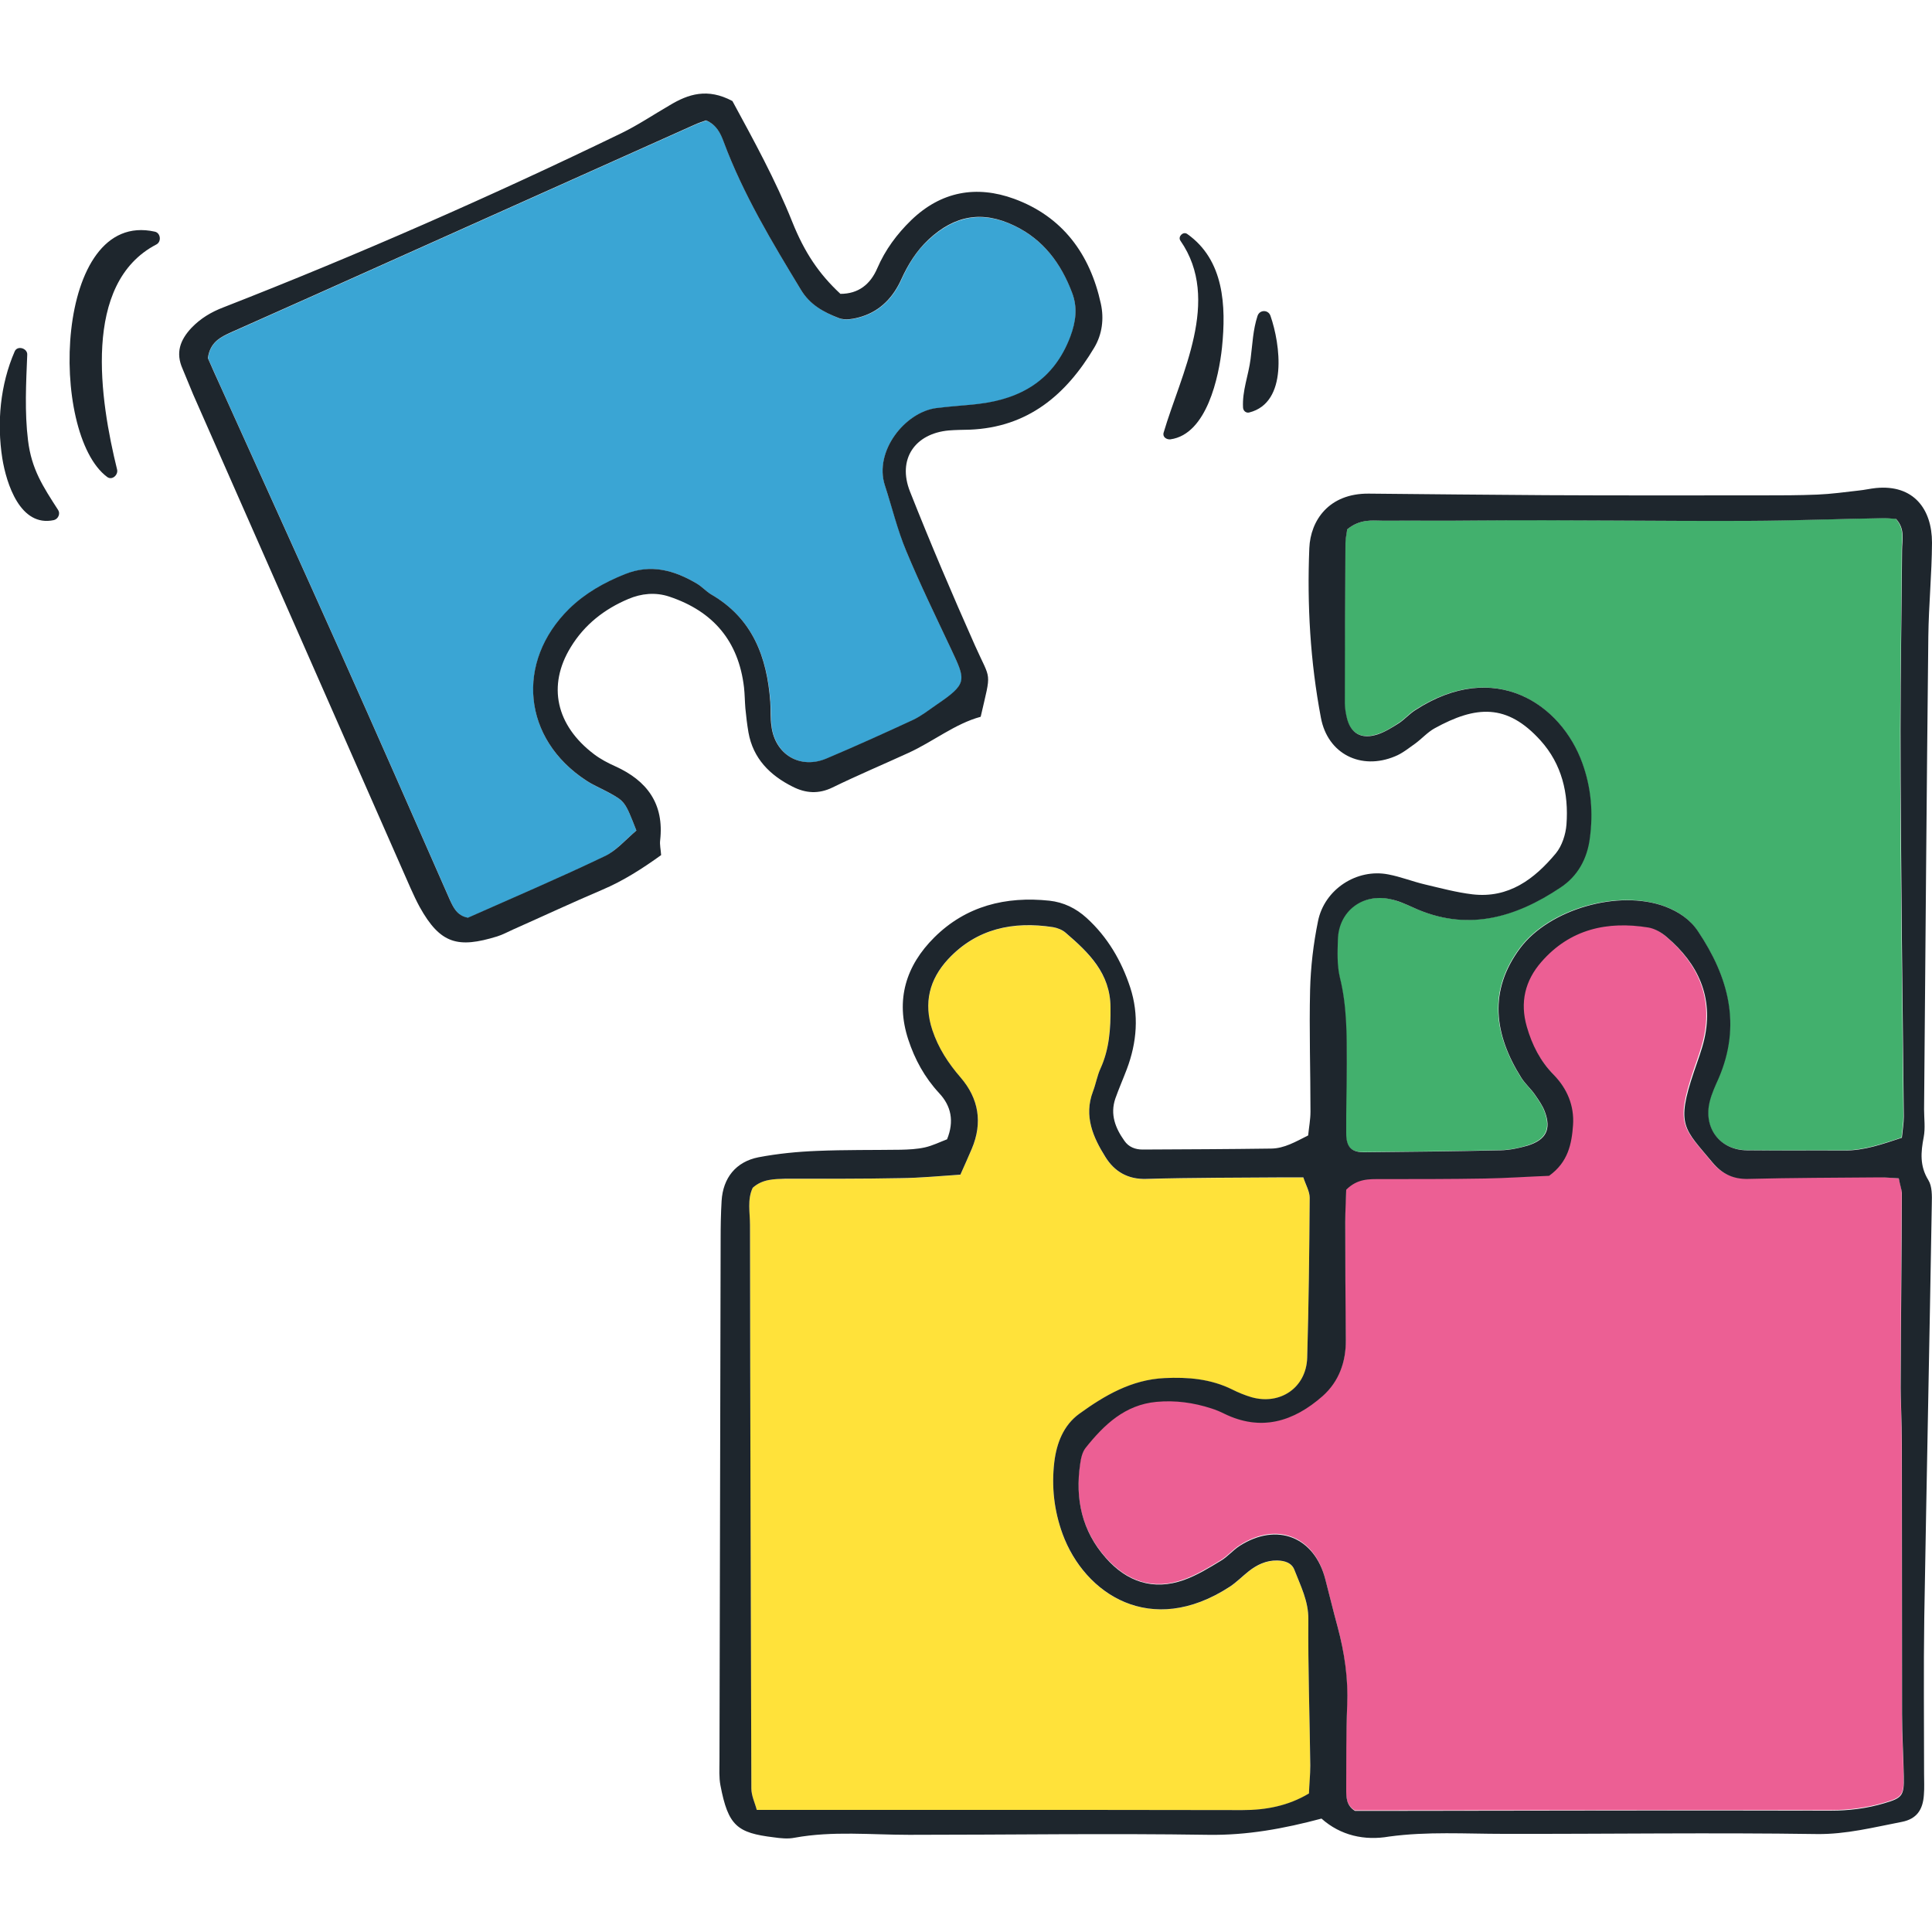 <?xml version="1.0" encoding="utf-8"?>
<!-- Generator: Adobe Illustrator 25.4.1, SVG Export Plug-In . SVG Version: 6.00 Build 0)  -->
<svg version="1.1" id="Capa_1" xmlns="http://www.w3.org/2000/svg" xmlns:xlink="http://www.w3.org/1999/xlink" x="0px" y="0px"
	 viewBox="0 0 100 100" style="enable-background:new 0 0 100 100;" xml:space="preserve">
<style type="text/css">
	.st0{fill-rule:evenodd;clip-rule:evenodd;fill:#EC5F94;}
	.st1{fill-rule:evenodd;clip-rule:evenodd;fill:#FFE23A;}
	.st2{fill-rule:evenodd;clip-rule:evenodd;fill:#42B06D;}
	.st3{fill-rule:evenodd;clip-rule:evenodd;fill:#1E262D;}
	.st4{fill-rule:evenodd;clip-rule:evenodd;fill:#3AA5D4;}
</style>
<g>
	<g>
		<path class="st0" d="M98.28,60.99c0.08,0.37,0.15,0.54,0.15,0.71c-0.02,3.24-0.05,6.47-0.06,9.71c0,1.08,0.06,2.16,0.06,3.23
			c0.01,4.68,0,9.35,0.01,14.03c0,1.08,0.07,2.16,0.09,3.24c0.02,1.01-0.08,1.12-0.99,1.39c-0.92,0.27-1.86,0.39-2.83,0.39
			c-7.43-0.01-14.87,0.01-22.31,0.01c-0.77,0-1.55,0-2.28,0c-0.46-0.29-0.45-0.72-0.45-1.14c0.01-1.44-0.01-2.88,0.05-4.32
			c0.05-1.39-0.14-2.75-0.5-4.08c-0.22-0.81-0.42-1.62-0.63-2.44c-0.56-2.21-2.5-2.98-4.43-1.74c-0.35,0.22-0.63,0.57-0.99,0.78
			c-0.61,0.37-1.23,0.75-1.9,0.99c-1.6,0.58-2.96,0.08-4.05-1.15c-1.23-1.39-1.59-3.05-1.32-4.86c0.04-0.29,0.12-0.62,0.29-0.84
			c0.95-1.19,2.03-2.21,3.66-2.37c0.97-0.09,1.92,0.04,2.84,0.34c0.23,0.07,0.45,0.17,0.66,0.27c1.92,0.95,3.6,0.42,5.1-0.91
			c0.85-0.75,1.22-1.76,1.2-2.9c-0.02-2.04-0.03-4.08-0.03-6.12c0-0.59,0.03-1.18,0.05-1.66c0.58-0.58,1.18-0.55,1.78-0.55
			c1.8-0.01,3.6,0,5.4-0.03c1.13-0.02,2.27-0.09,3.29-0.14c0.99-0.71,1.17-1.66,1.24-2.62c0.07-1-0.3-1.89-1-2.61
			c-0.68-0.71-1.12-1.54-1.39-2.48c-0.36-1.26-0.09-2.39,0.75-3.36c1.48-1.69,3.41-2.12,5.55-1.78c0.33,0.05,0.68,0.26,0.94,0.49
			c1.62,1.39,2.43,3.1,1.95,5.26c-0.13,0.58-0.35,1.14-0.54,1.71c-0.94,2.8-0.5,2.94,0.95,4.69c0.49,0.6,1.06,0.88,1.86,0.86
			c2.28-0.06,4.56-0.06,6.83-0.08C97.6,60.94,97.89,60.97,98.28,60.99z"/>
		<path class="st1" d="M38.96,61.48c0.51-0.46,1.11-0.46,1.71-0.46c1.98,0,3.96,0,5.94-0.03c1.01-0.02,2.03-0.12,3.1-0.18
			c0.21-0.48,0.4-0.91,0.59-1.34c0.57-1.35,0.37-2.59-0.58-3.69c-0.64-0.74-1.15-1.52-1.46-2.45c-0.47-1.4-0.15-2.63,0.81-3.67
			c1.48-1.59,3.36-1.98,5.44-1.66c0.23,0.03,0.48,0.14,0.65,0.29c1.19,1.03,2.31,2.1,2.32,3.86c0,1.09-0.06,2.15-0.52,3.17
			c-0.17,0.38-0.24,0.8-0.39,1.19c-0.48,1.27,0.01,2.36,0.65,3.39c0.46,0.74,1.15,1.15,2.11,1.13c2.4-0.07,4.8-0.06,7.2-0.08
			c0.29,0,0.59,0,0.93,0c0.13,0.4,0.33,0.73,0.33,1.06c-0.02,2.76-0.05,5.52-0.13,8.28c-0.04,1.54-1.39,2.46-2.88,2.04
			c-0.34-0.1-0.68-0.24-1-0.4c-1.11-0.55-2.29-0.65-3.51-0.59c-1.7,0.08-3.1,0.9-4.41,1.85c-0.8,0.58-1.17,1.51-1.29,2.5
			c-0.15,1.27-0.01,2.51,0.43,3.72c1.14,3.1,4.56,5.38,8.65,2.73c0.35-0.23,0.65-0.54,0.98-0.8c0.43-0.34,0.91-0.57,1.48-0.56
			c0.39,0,0.74,0.12,0.89,0.49c0.32,0.83,0.73,1.6,0.72,2.56c-0.02,2.52,0.07,5.04,0.1,7.56c0.01,0.48-0.04,0.95-0.07,1.45
			c-1.09,0.65-2.24,0.86-3.45,0.86c-4.68-0.01-9.36-0.01-14.04-0.01c-3.65,0-7.31,0-11.09,0c-0.09-0.35-0.28-0.73-0.28-1.11
			c-0.04-9.72-0.06-19.44-0.07-29.16C38.81,62.76,38.67,62.09,38.96,61.48z"/>
		<path class="st2" d="M69.73,27.4c0.66-0.54,1.28-0.46,1.87-0.46c1.62-0.01,3.24,0.01,4.86-0.01c4.67-0.04,9.34,0.04,14.01,0.02
			c2.34-0.01,4.68-0.09,7.02-0.14c0.23,0,0.46,0.03,0.63,0.04c0.48,0.53,0.31,1.09,0.31,1.61c-0.01,3.12-0.07,6.24-0.08,9.35
			c0,3.6,0.04,7.2,0.07,10.79c0.03,3.06,0.07,6.12,0.1,9.18c0,0.35-0.06,0.69-0.1,1.1c-1.01,0.33-1.95,0.66-2.99,0.66
			c-1.68-0.01-3.36,0.02-5.04-0.01c-1.4-0.02-2.26-1.17-1.91-2.54c0.1-0.4,0.29-0.79,0.45-1.17c1.2-2.77,0.52-5.27-1.07-7.64
			c-0.41-0.61-1.01-1.02-1.7-1.27c-2.41-0.9-6,0.14-7.5,2.16c-1.63,2.19-1.36,4.43,0.06,6.7c0.19,0.3,0.47,0.55,0.68,0.84
			c0.2,0.29,0.42,0.59,0.54,0.92c0.34,0.91,0.07,1.46-0.9,1.76c-0.45,0.14-0.93,0.23-1.4,0.24c-2.34,0.05-4.68,0.08-7.02,0.1
			c-0.69,0.01-0.95-0.25-0.96-0.99c-0.01-1.2,0.03-2.4,0.03-3.6c0-1.5,0.01-2.99-0.36-4.47c-0.16-0.63-0.12-1.31-0.1-1.97
			c0.04-1.44,1.26-2.37,2.71-2.07c0.41,0.09,0.8,0.26,1.18,0.43c2.76,1.27,5.27,0.55,7.63-1.03c0.88-0.59,1.37-1.49,1.52-2.55
			c0.18-1.33,0.07-2.63-0.39-3.9c-1.1-3.05-4.53-5.4-8.65-2.73c-0.3,0.19-0.54,0.48-0.84,0.67c-0.35,0.23-0.71,0.46-1.1,0.58
			c-0.86,0.28-1.42-0.06-1.61-0.91c-0.05-0.23-0.09-0.47-0.09-0.71c0.01-2.76,0.02-5.52,0.03-8.27
			C69.64,27.88,69.69,27.64,69.73,27.4z"/>
		<path class="st3" d="M68.4,94.13c-1.95,0.52-3.85,0.87-5.86,0.84c-5.16-0.08-10.32,0-15.48,0c-1.98,0-3.96-0.21-5.93,0.15
			c-0.35,0.07-0.72,0.03-1.08-0.02c-1.89-0.23-2.36-0.59-2.76-2.69c-0.08-0.41-0.05-0.84-0.05-1.26c0.02-9,0.04-18,0.06-27.01
			c0-0.66,0.01-1.32,0.05-1.98c0.07-1.19,0.74-2.03,1.91-2.26c1-0.19,2.02-0.29,3.04-0.33c1.44-0.06,2.88-0.04,4.32-0.06
			c0.42-0.01,0.84-0.03,1.25-0.12c0.4-0.09,0.78-0.28,1.15-0.42c0.38-0.94,0.21-1.73-0.41-2.39c-0.75-0.81-1.26-1.74-1.6-2.78
			c-0.67-2.05-0.12-3.82,1.35-5.28c1.64-1.63,3.7-2.14,5.96-1.9c0.73,0.08,1.37,0.39,1.92,0.89c1.09,0.99,1.81,2.23,2.26,3.6
			c0.46,1.41,0.35,2.84-0.18,4.24c-0.19,0.5-0.41,1-0.59,1.51c-0.28,0.82,0,1.53,0.47,2.19c0.22,0.32,0.56,0.45,0.94,0.45
			c2.22-0.01,4.44-0.02,6.66-0.05c0.68-0.01,1.25-0.35,1.91-0.68c0.04-0.42,0.12-0.82,0.12-1.23c0-2.1-0.07-4.2-0.02-6.3
			c0.03-1.19,0.17-2.39,0.41-3.56c0.33-1.65,2.01-2.74,3.64-2.42c0.64,0.12,1.26,0.37,1.9,0.52c0.81,0.19,1.62,0.41,2.45,0.51
			c1.88,0.22,3.21-0.79,4.32-2.12c0.32-0.39,0.51-0.98,0.55-1.49c0.12-1.61-0.24-3.13-1.34-4.35c-1.74-1.93-3.35-1.81-5.49-0.63
			c-0.36,0.2-0.65,0.53-0.99,0.78c-0.34,0.24-0.68,0.52-1.06,0.67c-1.75,0.73-3.48-0.12-3.83-2c-0.55-2.9-0.72-5.83-0.6-8.78
			c0.06-1.43,1.01-2.84,3.08-2.82c3.06,0.03,6.12,0.06,9.18,0.08c3.72,0.02,7.44,0.01,11.16,0.01c0.96,0,1.92,0,2.88-0.04
			c0.72-0.03,1.43-0.13,2.14-0.21c0.3-0.03,0.59-0.1,0.89-0.13c1.94-0.19,2.9,1.08,2.9,2.83c-0.01,1.62-0.17,3.23-0.19,4.85
			c-0.09,8.16-0.15,16.32-0.22,24.48c0,0.48,0.07,0.97-0.02,1.44c-0.15,0.78-0.21,1.49,0.24,2.22c0.2,0.32,0.19,0.81,0.18,1.22
			c-0.12,7.14-0.27,14.28-0.39,21.42c-0.04,2.7-0.01,5.4-0.01,8.1c0,0.36,0.02,0.72-0.01,1.08c-0.05,0.78-0.38,1.25-1.14,1.4
			c-1.46,0.28-2.88,0.65-4.41,0.63c-5.4-0.08-10.8,0-16.2-0.01c-1.98,0-3.95-0.13-5.93,0.14C70.63,95.28,69.39,95.01,68.4,94.13z
			 M98.28,60.99c-0.39-0.02-0.67-0.05-0.96-0.05c-2.28,0.02-4.56,0.02-6.83,0.08c-0.79,0.02-1.36-0.26-1.86-0.86
			c-1.45-1.75-1.9-1.89-0.95-4.69c0.19-0.57,0.41-1.13,0.54-1.71c0.48-2.16-0.33-3.88-1.95-5.26c-0.26-0.23-0.61-0.43-0.94-0.49
			c-2.14-0.35-4.07,0.08-5.55,1.78c-0.84,0.96-1.12,2.09-0.75,3.36c0.27,0.94,0.7,1.78,1.39,2.48c0.7,0.72,1.07,1.61,1,2.61
			c-0.07,0.96-0.25,1.91-1.24,2.62C79.13,60.9,78,60.98,76.86,61c-1.8,0.03-3.6,0.03-5.4,0.03c-0.6,0-1.2-0.03-1.78,0.55
			c-0.01,0.48-0.05,1.07-0.05,1.66c0,2.04,0.01,4.08,0.03,6.12c0.01,1.14-0.36,2.15-1.2,2.9c-1.5,1.32-3.18,1.85-5.1,0.91
			c-0.22-0.11-0.44-0.2-0.66-0.27c-0.92-0.3-1.87-0.43-2.84-0.34c-1.63,0.15-2.71,1.18-3.66,2.37c-0.18,0.22-0.25,0.55-0.29,0.84
			c-0.27,1.81,0.09,3.47,1.32,4.86c1.08,1.23,2.45,1.72,4.05,1.15c0.67-0.24,1.29-0.62,1.9-0.99c0.36-0.21,0.63-0.55,0.99-0.78
			c1.93-1.23,3.87-0.46,4.43,1.74c0.21,0.81,0.41,1.63,0.63,2.44c0.36,1.34,0.56,2.69,0.5,4.08c-0.06,1.44-0.04,2.88-0.05,4.32
			c0,0.42-0.01,0.85,0.45,1.14c0.73,0,1.51,0,2.28,0c7.44-0.01,14.87-0.03,22.31-0.01c0.97,0,1.9-0.11,2.83-0.39
			c0.91-0.27,1.01-0.38,0.99-1.39c-0.02-1.08-0.09-2.16-0.09-3.24c-0.01-4.68,0-9.35-0.01-14.03c0-1.08-0.07-2.16-0.06-3.23
			c0.01-3.24,0.05-6.47,0.06-9.71C98.42,61.54,98.35,61.36,98.28,60.99z M38.96,61.48c-0.29,0.61-0.14,1.28-0.14,1.93
			c0.01,9.72,0.04,19.44,0.07,29.16c0,0.38,0.19,0.76,0.28,1.11c3.78,0,7.44,0,11.09,0c4.68,0,9.36,0,14.04,0.01
			c1.21,0,2.36-0.21,3.45-0.86c0.02-0.5,0.07-0.97,0.07-1.45c-0.03-2.52-0.12-5.04-0.1-7.56c0.01-0.95-0.4-1.73-0.72-2.56
			c-0.14-0.37-0.5-0.48-0.89-0.49c-0.57-0.01-1.05,0.22-1.48,0.56c-0.33,0.26-0.63,0.57-0.98,0.8c-4.09,2.66-7.51,0.37-8.65-2.73
			c-0.44-1.21-0.58-2.45-0.43-3.72c0.12-0.99,0.48-1.91,1.29-2.5c1.31-0.95,2.71-1.77,4.41-1.85c1.22-0.06,2.4,0.04,3.51,0.59
			c0.32,0.16,0.66,0.3,1,0.4c1.49,0.42,2.83-0.5,2.88-2.04c0.08-2.76,0.11-5.52,0.13-8.28c0-0.33-0.2-0.66-0.33-1.06
			c-0.34,0-0.63,0-0.93,0c-2.4,0.02-4.8,0.01-7.2,0.08c-0.96,0.03-1.65-0.39-2.11-1.13c-0.64-1.02-1.13-2.12-0.65-3.39
			c0.15-0.39,0.22-0.82,0.39-1.19c0.46-1.01,0.53-2.07,0.52-3.17c-0.01-1.76-1.12-2.83-2.32-3.86c-0.17-0.15-0.42-0.25-0.65-0.29
			c-2.07-0.32-3.96,0.07-5.44,1.66c-0.96,1.04-1.28,2.26-0.81,3.67c0.31,0.93,0.82,1.71,1.46,2.45c0.94,1.09,1.15,2.34,0.58,3.69
			c-0.18,0.43-0.38,0.86-0.59,1.34c-1.07,0.07-2.09,0.17-3.1,0.18c-1.98,0.04-3.96,0.03-5.94,0.03
			C40.07,61.03,39.47,61.02,38.96,61.48z M69.73,27.4c-0.03,0.25-0.09,0.48-0.09,0.72c-0.02,2.76-0.03,5.52-0.03,8.27
			c0,0.24,0.04,0.48,0.09,0.71c0.19,0.86,0.75,1.19,1.61,0.91c0.39-0.13,0.75-0.36,1.1-0.58c0.3-0.2,0.54-0.48,0.84-0.67
			c4.12-2.68,7.55-0.32,8.65,2.73c0.46,1.27,0.57,2.57,0.39,3.9c-0.14,1.07-0.63,1.96-1.52,2.55c-2.36,1.58-4.87,2.3-7.63,1.03
			c-0.38-0.17-0.77-0.35-1.18-0.43c-1.44-0.31-2.66,0.62-2.71,2.07c-0.02,0.66-0.05,1.34,0.1,1.97c0.37,1.48,0.36,2.97,0.36,4.47
			c0,1.2-0.04,2.4-0.03,3.6c0,0.73,0.27,1,0.96,0.99c2.34-0.02,4.68-0.05,7.02-0.1c0.47-0.01,0.95-0.11,1.4-0.24
			c0.97-0.3,1.24-0.85,0.9-1.76c-0.12-0.33-0.34-0.63-0.54-0.92c-0.21-0.29-0.49-0.54-0.68-0.84c-1.42-2.26-1.69-4.51-0.06-6.7
			c1.5-2.01,5.09-3.06,7.5-2.16c0.69,0.26,1.29,0.66,1.7,1.27c1.59,2.37,2.27,4.87,1.07,7.64c-0.17,0.38-0.35,0.77-0.45,1.17
			c-0.35,1.37,0.51,2.52,1.91,2.54c1.68,0.02,3.36,0,5.04,0.01c1.04,0.01,1.98-0.33,2.99-0.66c0.04-0.41,0.1-0.76,0.1-1.1
			c-0.03-3.06-0.07-6.12-0.1-9.18c-0.03-3.6-0.07-7.2-0.07-10.79c0-3.12,0.06-6.24,0.08-9.35c0-0.52,0.17-1.09-0.31-1.61
			c-0.17-0.01-0.4-0.04-0.63-0.04c-2.34,0.04-4.68,0.13-7.02,0.14c-4.67,0.02-9.34-0.06-14.01-0.02c-1.62,0.02-3.24,0-4.86,0.01
			C71,26.94,70.39,26.86,69.73,27.4z"/>
	</g>
	<g>
		<path class="st4" d="M32.94,42.99c-0.58,0.48-1.06,1.06-1.68,1.36c-2.32,1.11-4.69,2.12-7.03,3.16c-0.57-0.11-0.77-0.53-0.96-0.98
			c-1.88-4.28-3.76-8.56-5.67-12.83c-2.03-4.54-4.09-9.08-6.14-13.61c-0.24-0.54-0.49-1.09-0.69-1.54c0.1-0.83,0.64-1.09,1.2-1.34
			c1.48-0.66,2.96-1.32,4.44-1.98c6.51-2.92,13.02-5.84,19.54-8.76c0.21-0.1,0.44-0.16,0.61-0.23c0.55,0.24,0.74,0.66,0.91,1.12
			c1.01,2.71,2.5,5.17,3.99,7.64c0.47,0.78,1.2,1.16,1.96,1.47c0.34,0.14,0.83,0.04,1.21-0.08c0.97-0.31,1.62-1.01,2.03-1.92
			c0.35-0.77,0.77-1.48,1.41-2.06c1.36-1.26,2.8-1.51,4.46-0.71c1.48,0.72,2.4,1.94,2.97,3.46c0.28,0.76,0.2,1.49-0.09,2.27
			c-0.84,2.24-2.53,3.24-4.79,3.49c-0.71,0.08-1.43,0.12-2.14,0.21c-1.64,0.21-3.25,2.24-2.67,4c0.37,1.14,0.66,2.31,1.11,3.41
			c0.71,1.71,1.53,3.39,2.32,5.07c0.77,1.64,0.86,1.78-0.79,2.9c-0.39,0.27-0.77,0.57-1.2,0.77c-1.47,0.68-2.95,1.35-4.44,1.98
			c-1.37,0.58-2.67-0.18-2.87-1.66c-0.05-0.41-0.03-0.84-0.06-1.26c-0.17-2.32-0.92-4.33-3.07-5.57c-0.26-0.15-0.46-0.39-0.71-0.54
			c-1.17-0.71-2.39-1.05-3.75-0.5c-1.07,0.43-2.05,0.98-2.88,1.79c-2.81,2.77-2.41,6.75,0.9,8.9c0.35,0.23,0.74,0.39,1.11,0.59
			C32.35,41.48,32.35,41.48,32.94,42.99z"/>
		<path class="st3" d="M37.91,5.23c1.1,2.03,2.23,4.08,3.1,6.26c0.63,1.57,1.37,2.68,2.49,3.72c0.93,0,1.55-0.49,1.91-1.33
			c0.41-0.95,1.01-1.76,1.75-2.48c1.55-1.5,3.38-1.82,5.33-1.11c2.51,0.92,3.93,2.86,4.49,5.43c0.17,0.78,0.07,1.58-0.34,2.27
			c-1.46,2.45-3.44,4.13-6.45,4.25c-0.36,0.01-0.72,0.01-1.08,0.04c-1.76,0.16-2.67,1.49-2.01,3.16c1.06,2.68,2.19,5.33,3.36,7.96
			c0.85,1.91,0.86,1.25,0.3,3.7c-1.33,0.36-2.45,1.28-3.74,1.87c-1.31,0.6-2.64,1.16-3.93,1.79c-0.72,0.35-1.39,0.3-2.06-0.04
			c-1.18-0.59-2.05-1.46-2.29-2.81c-0.07-0.41-0.12-0.83-0.16-1.25c-0.03-0.36-0.03-0.72-0.07-1.08c-0.28-2.39-1.59-3.94-3.87-4.7
			c-0.72-0.24-1.45-0.16-2.11,0.12c-1.24,0.52-2.28,1.33-2.99,2.5c-1.22,1.99-0.76,4.05,1.21,5.54c0.33,0.25,0.71,0.45,1.09,0.62
			c1.66,0.75,2.54,1.95,2.33,3.83c-0.03,0.23,0.03,0.47,0.05,0.77c-0.96,0.69-1.95,1.33-3.06,1.8c-1.55,0.66-3.07,1.37-4.6,2.05
			c-0.27,0.12-0.54,0.27-0.83,0.36c-2.02,0.62-2.94,0.4-4.01-1.53c-0.17-0.31-0.32-0.64-0.47-0.97C17.5,37.44,13.75,28.93,10,20.42
			c-0.19-0.44-0.36-0.89-0.55-1.33c-0.37-0.83-0.13-1.49,0.46-2.12c0.47-0.49,1.02-0.82,1.65-1.06c6.99-2.73,13.86-5.75,20.61-9.02
			c0.86-0.42,1.66-0.96,2.49-1.44C35.62,4.87,36.62,4.54,37.91,5.23z M32.94,42.99c-0.59-1.51-0.59-1.51-1.47-1.99
			c-0.37-0.2-0.76-0.36-1.11-0.59c-3.31-2.15-3.7-6.14-0.9-8.9c0.83-0.81,1.81-1.36,2.88-1.79c1.36-0.55,2.58-0.2,3.75,0.5
			c0.25,0.15,0.46,0.39,0.71,0.54c2.15,1.24,2.9,3.24,3.07,5.57c0.03,0.42,0,0.84,0.06,1.26c0.19,1.48,1.5,2.25,2.87,1.66
			c1.49-0.63,2.97-1.3,4.44-1.98c0.43-0.2,0.81-0.5,1.2-0.77c1.65-1.12,1.56-1.26,0.79-2.9c-0.79-1.68-1.61-3.36-2.32-5.07
			c-0.46-1.1-0.74-2.27-1.11-3.41c-0.57-1.76,1.04-3.79,2.67-4c0.71-0.09,1.43-0.13,2.14-0.21c2.26-0.26,3.95-1.26,4.79-3.49
			c0.29-0.78,0.38-1.51,0.09-2.27c-0.57-1.51-1.48-2.74-2.97-3.46c-1.67-0.81-3.11-0.55-4.46,0.71c-0.63,0.59-1.06,1.29-1.41,2.06
			c-0.41,0.91-1.06,1.61-2.03,1.92c-0.38,0.12-0.87,0.22-1.21,0.08c-0.77-0.3-1.49-0.68-1.96-1.47c-1.49-2.46-2.98-4.93-3.99-7.64
			c-0.17-0.46-0.37-0.88-0.91-1.12c-0.17,0.06-0.4,0.13-0.61,0.23c-6.51,2.92-13.02,5.84-19.54,8.76c-1.48,0.66-2.96,1.32-4.44,1.98
			c-0.55,0.25-1.09,0.51-1.2,1.34c0.2,0.45,0.44,1,0.69,1.54c2.05,4.54,4.11,9.07,6.14,13.61c1.91,4.27,3.79,8.55,5.67,12.83
			c0.2,0.45,0.39,0.87,0.96,0.98c2.34-1.04,4.71-2.05,7.03-3.16C31.88,44.06,32.37,43.47,32.94,42.99z"/>
		<path class="st3" d="M8.01,11.99c-5.22-1.16-5.49,10.46-2.46,12.7c0.26,0.19,0.58-0.12,0.51-0.39c-0.88-3.57-1.84-9.64,2.04-11.65
			C8.37,12.5,8.31,12.05,8.01,11.99z"/>
		<path class="st3" d="M3.01,26.4c-0.78-1.21-1.38-2.11-1.56-3.61c-0.18-1.45-0.1-2.97-0.04-4.43c0.02-0.33-0.51-0.5-0.65-0.17
			c-0.75,1.72-0.93,3.69-0.64,5.54c0.21,1.29,0.92,3.57,2.67,3.19C3.02,26.86,3.13,26.58,3.01,26.4z"/>
		<path class="st3" d="M61.45,12.11c-0.21-0.15-0.5,0.14-0.35,0.35c2.13,3.07,0.01,6.93-0.87,9.93c-0.07,0.23,0.15,0.37,0.35,0.35
			c1.89-0.26,2.51-3.25,2.67-4.75C63.47,15.83,63.36,13.46,61.45,12.11z"/>
		<path class="st3" d="M65.76,16.35c-0.11-0.33-0.56-0.33-0.67,0c-0.24,0.73-0.26,1.46-0.36,2.23c-0.11,0.86-0.44,1.65-0.39,2.52
			c0.01,0.17,0.16,0.29,0.32,0.25C66.68,20.84,66.27,17.81,65.76,16.35z"/>
	</g>
</g>
</svg>
